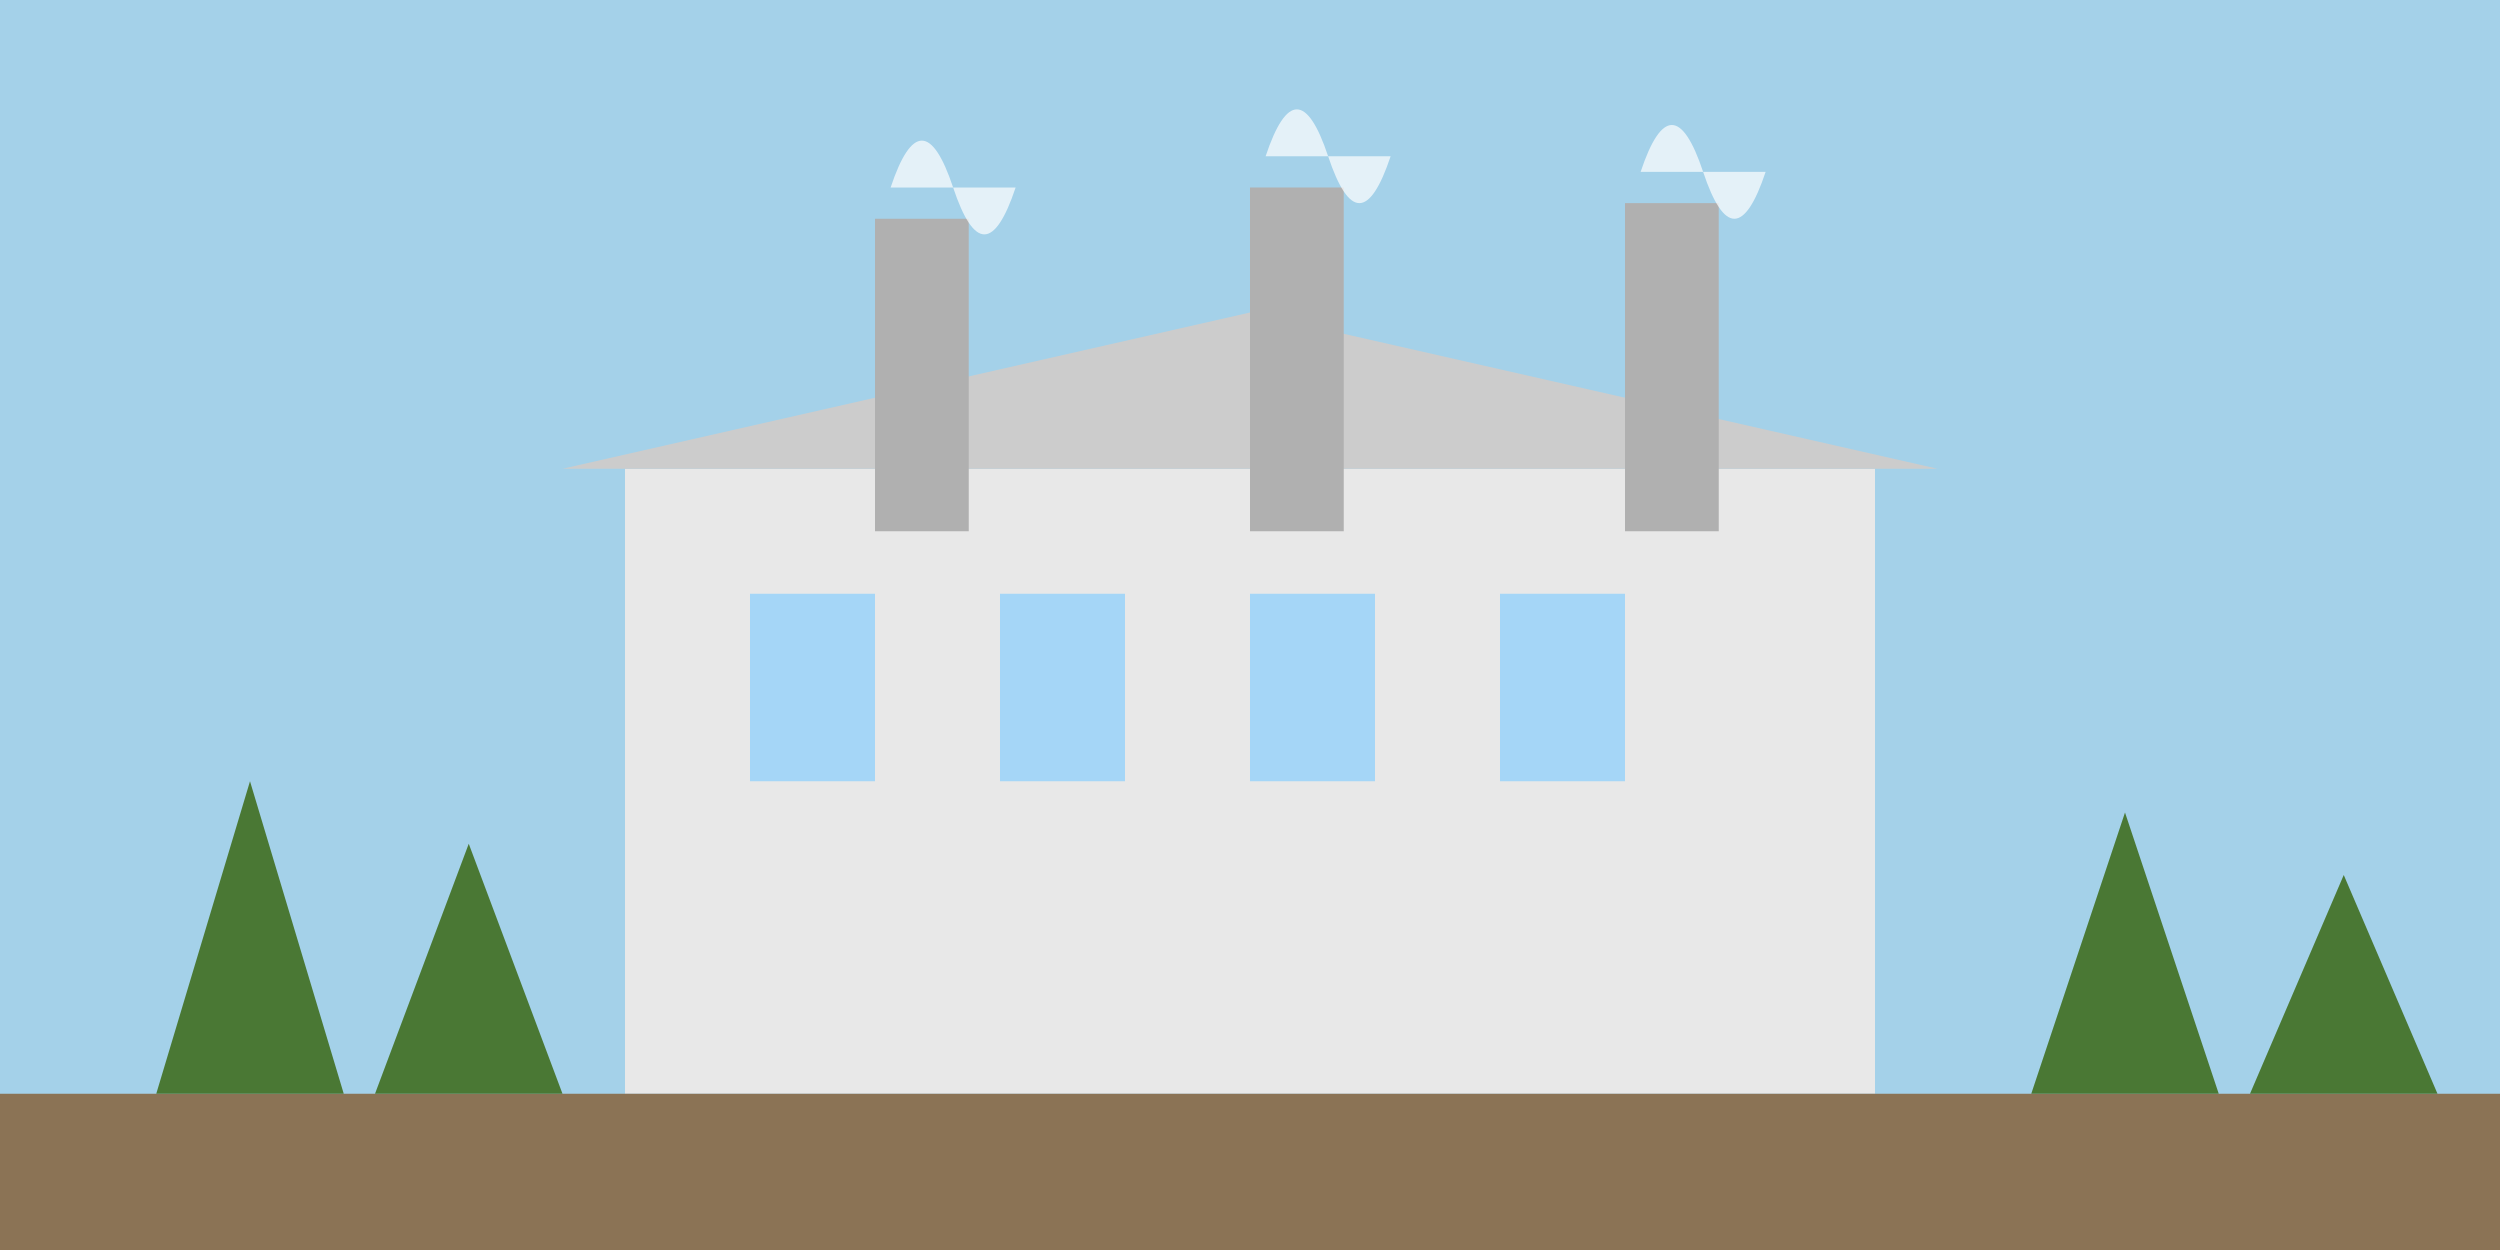 <svg xmlns="http://www.w3.org/2000/svg" viewBox="0 0 800 400">
  <!-- Sky background -->
  <rect width="800" height="400" fill="#A4D1E9"/>
  
  <!-- Factory Building -->
  <g transform="translate(200, 150)">
    <!-- Main Building -->
    <rect x="0" y="0" width="400" height="200" fill="#E8E8E8"/>
    <!-- Windows -->
    <g fill="#A5D6F7">
      <rect x="40" y="40" width="40" height="60"/>
      <rect x="120" y="40" width="40" height="60"/>
      <rect x="200" y="40" width="40" height="60"/>
      <rect x="280" y="40" width="40" height="60"/>
    </g>
    <!-- Roof -->
    <path d="M-20 0 L200 -50 L420 0 Z" fill="#CCCCCC"/>
    
    <!-- Chimneys -->
    <g>
      <rect x="80" y="-80" width="30" height="100" fill="#B0B0B0"/>
      <rect x="200" y="-90" width="30" height="110" fill="#B0B0B0"/>
      <rect x="320" y="-85" width="30" height="105" fill="#B0B0B0"/>
    </g>
    
    <!-- Steam -->
    <g fill="#FFFFFF" opacity="0.7">
      <path d="M85 -90 Q95 -120 105 -90 T125 -90" />
      <path d="M205 -100 Q215 -130 225 -100 T245 -100" />
      <path d="M325 -95 Q335 -125 345 -95 T365 -95" />
    </g>
  </g>
  
  <!-- Ground -->
  <rect x="0" y="350" width="800" height="50" fill="#8B7355"/>
  
  <!-- Trees -->
  <g fill="#4A7834">
    <path d="M50 350 L80 250 L110 350 Z"/>
    <path d="M120 350 L150 270 L180 350 Z"/>
    <path d="M650 350 L680 260 L710 350 Z"/>
    <path d="M720 350 L750 280 L780 350 Z"/>
  </g>
</svg>
